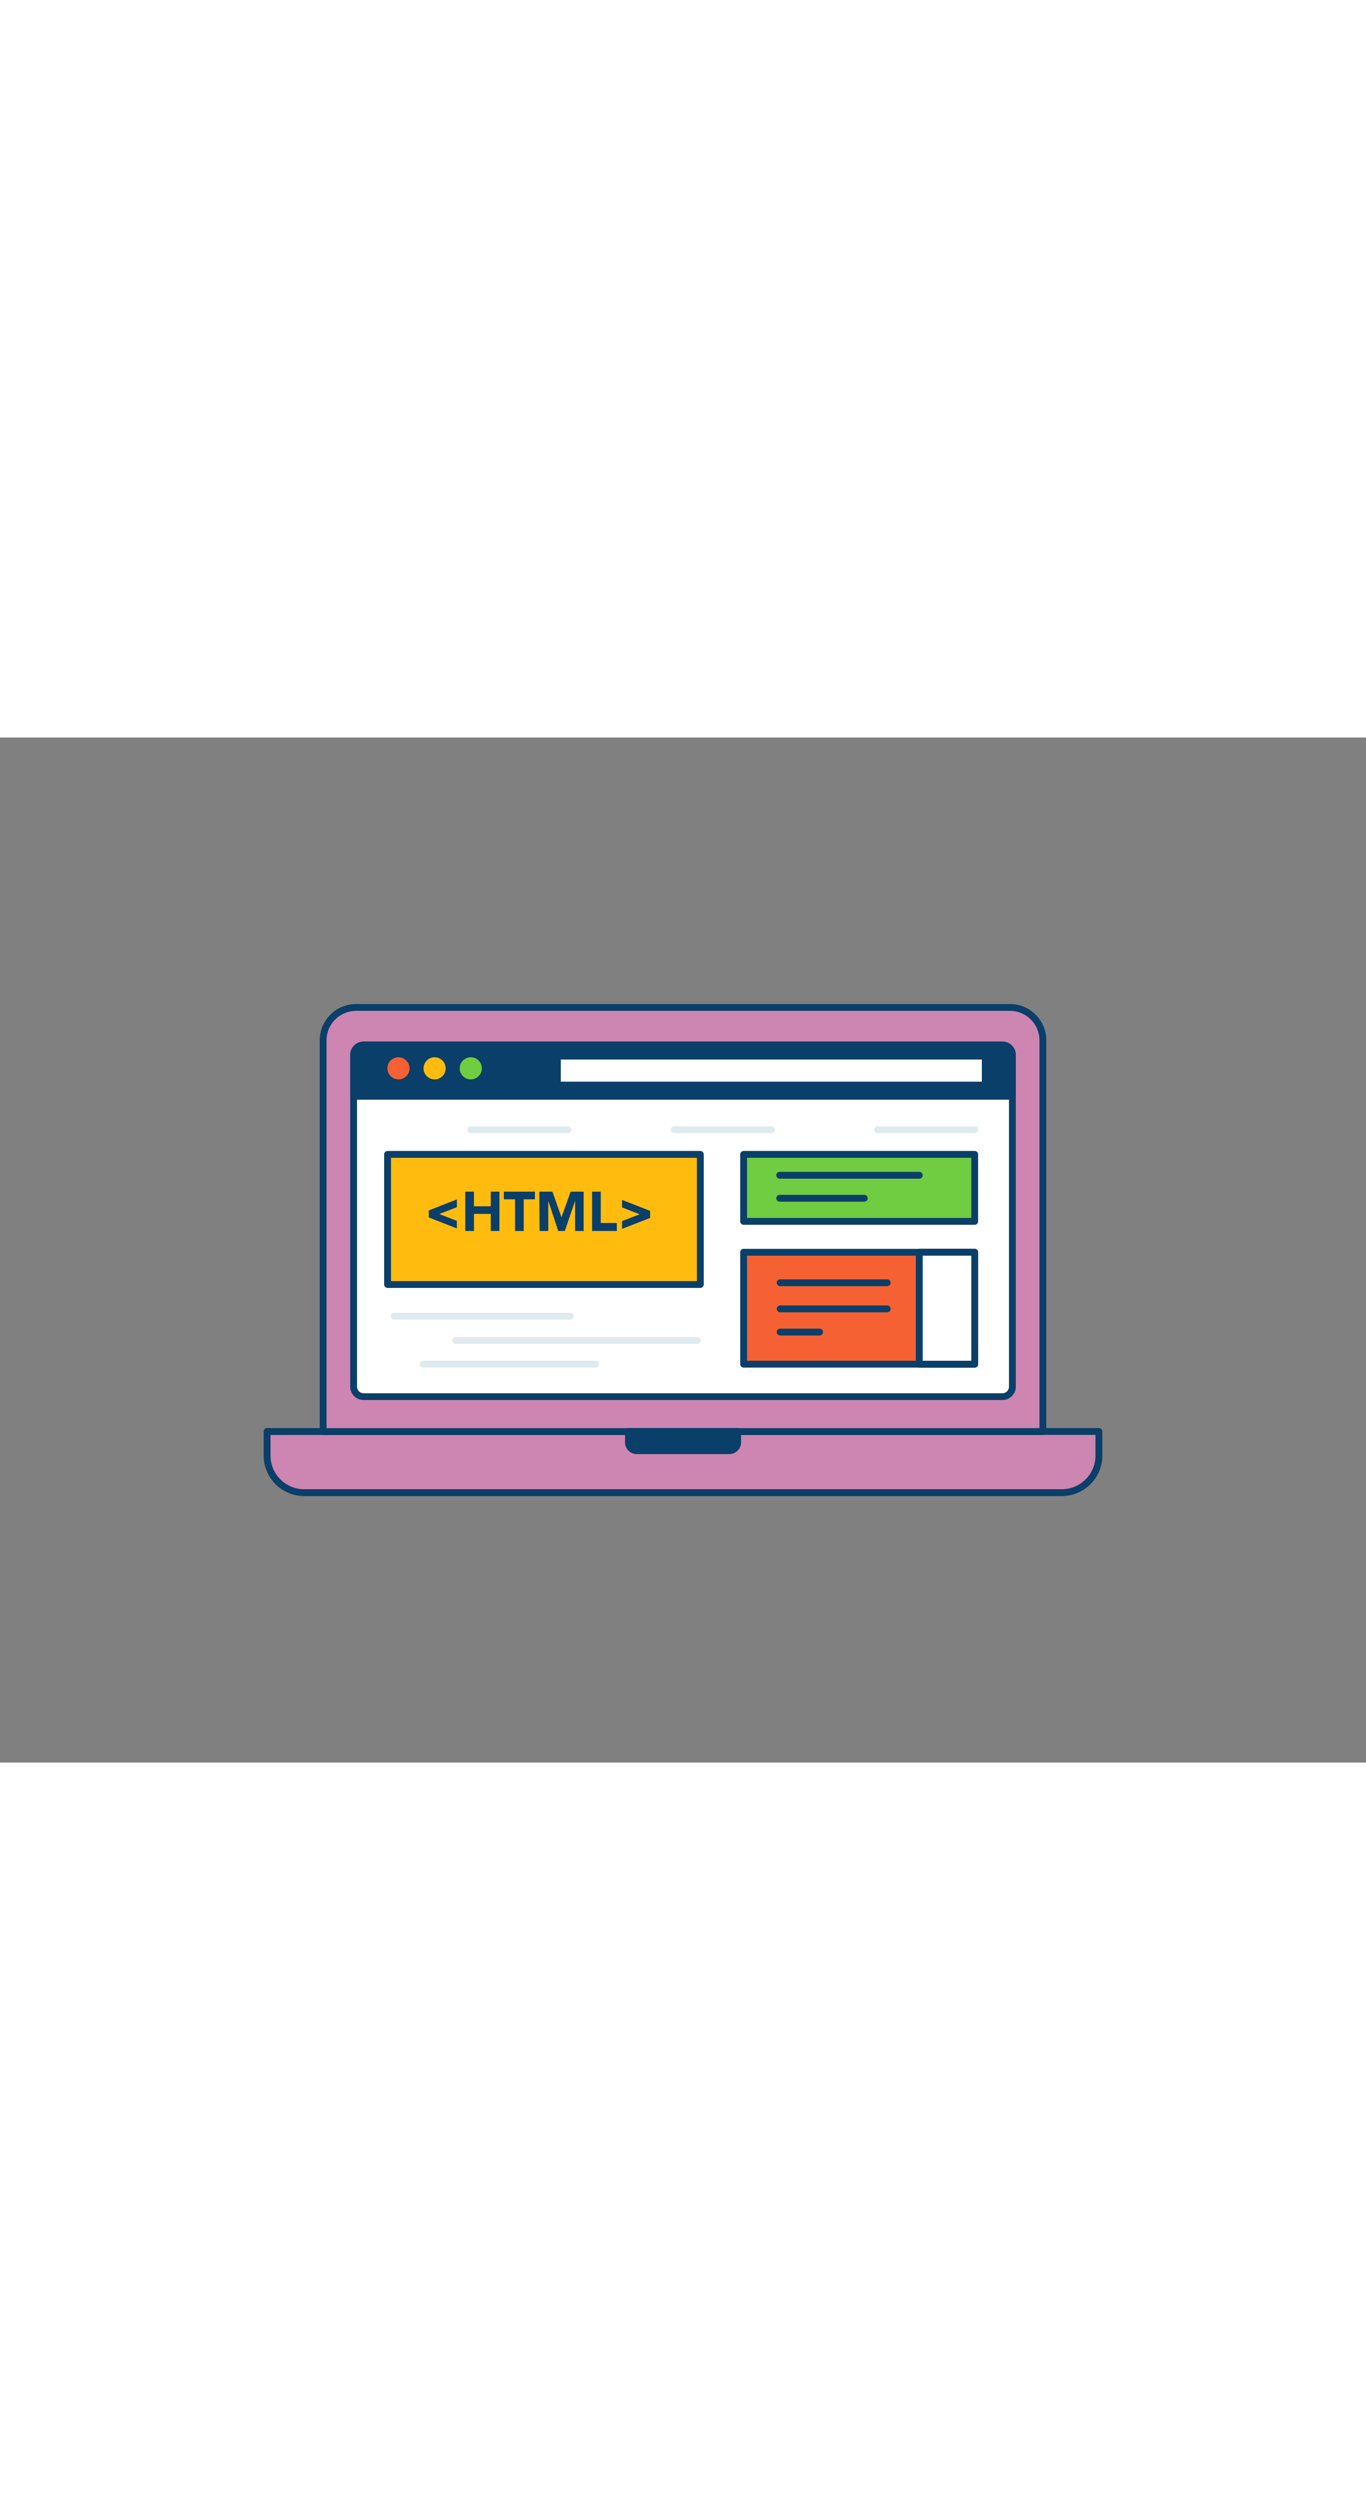 <svg id="_180_html_outline" data-name="#180_html_outline" xmlns="http://www.w3.org/2000/svg" viewBox="0 0 400 300" data-imageid="html-outline" imageName="HTML" class="illustrations_image" style="width: 164px;"><rect x="0" y="0" width="400" height="300" fill="#808080" stroke="none"/><path d="M78.21,203.12H321.79a0,0,0,0,1,0,0v7.06A10.85,10.85,0,0,1,310.94,221H89.06a10.85,10.85,0,0,1-10.85-10.85v-7.06A0,0,0,0,1,78.21,203.12Z" fill="#cd85b1" class="target-color"/><path d="M310.94,222H89.06a11.85,11.85,0,0,1-11.85-11.84v-7.06a1,1,0,0,1,1-1H321.79a1,1,0,0,1,1,1v7.06A11.85,11.85,0,0,1,310.94,222ZM79.21,204.12v6.06A9.85,9.85,0,0,0,89.06,220H310.94a9.85,9.85,0,0,0,9.85-9.84v-6.06Z" fill="#093f68"/><path d="M104.25,79H295.75a9.63,9.63,0,0,1,9.63,9.63V203.12a0,0,0,0,1,0,0H94.62a0,0,0,0,1,0,0V88.61A9.63,9.63,0,0,1,104.25,79Z" fill="#cd85b1" class="target-color"/><path d="M305.38,204.12H94.62a1,1,0,0,1-1-1V88.61A10.64,10.64,0,0,1,104.25,78h191.5a10.64,10.64,0,0,1,10.63,10.63V203.12A1,1,0,0,1,305.38,204.12Zm-209.76-2H304.38V88.61A8.64,8.64,0,0,0,295.75,80H104.25a8.64,8.64,0,0,0-8.63,8.63Z" fill="#093f68"/><rect x="103.55" y="89.95" width="192.9" height="102.94" rx="2.91" fill="#fff"/><path d="M293.54,193.89H106.46a3.92,3.92,0,0,1-3.91-3.91V92.86A3.91,3.91,0,0,1,106.46,89H293.54a3.91,3.91,0,0,1,3.91,3.91V190A3.92,3.92,0,0,1,293.54,193.89ZM106.46,91a1.91,1.91,0,0,0-1.91,1.91V190a1.92,1.92,0,0,0,1.91,1.91H293.54a1.92,1.92,0,0,0,1.91-1.91V92.86A1.91,1.91,0,0,0,293.54,91Z" fill="#093f68"/><path d="M184,203.12H216a0,0,0,0,1,0,0v3.17a2.42,2.42,0,0,1-2.42,2.42h-27.1a2.42,2.42,0,0,1-2.42-2.42v-3.17A0,0,0,0,1,184,203.12Z" fill="#093f68"/><path d="M213.55,209.71h-27.1a3.42,3.42,0,0,1-3.42-3.42v-3.17a1,1,0,0,1,1-1H216a1,1,0,0,1,1,1v3.17A3.42,3.42,0,0,1,213.55,209.71ZM185,204.12v2.17a1.43,1.43,0,0,0,1.42,1.42h27.1a1.43,1.43,0,0,0,1.42-1.42v-2.17Z" fill="#093f68"/><rect x="113.49" y="122.02" width="91.59" height="38.06" fill="#ffbc0e"/><path d="M205.07,161.08H113.49a1,1,0,0,1-1-1V122a1,1,0,0,1,1-1h91.58a1,1,0,0,1,1,1v38.06A1,1,0,0,1,205.07,161.08Zm-90.58-2h89.58V123H114.49Z" fill="#093f68"/><path d="M296.45,92.86V105H103.55V92.86A2.91,2.91,0,0,1,106.46,90H293.54A2.91,2.91,0,0,1,296.45,92.86Z" fill="#093f68"/><path d="M296.45,106H103.55a1,1,0,0,1-1-1V92.86A3.91,3.91,0,0,1,106.46,89H293.54a3.91,3.91,0,0,1,3.91,3.91V105A1,1,0,0,1,296.45,106Zm-191.9-2h190.9V92.86A1.91,1.91,0,0,0,293.54,91H106.46a1.91,1.91,0,0,0-1.91,1.91Z" fill="#093f68"/><circle cx="116.68" cy="96.82" r="4.24" fill="#f56132"/><path d="M116.68,102.05a5.24,5.24,0,1,1,5.24-5.23A5.24,5.24,0,0,1,116.68,102.05Zm0-8.47a3.24,3.24,0,1,0,3.24,3.24A3.25,3.25,0,0,0,116.68,93.58Z" fill="#093f68"/><circle cx="127.27" cy="96.82" r="4.24" fill="#ffbc0e"/><path d="M127.27,102.05a5.24,5.24,0,1,1,5.24-5.23A5.23,5.23,0,0,1,127.27,102.05Zm0-8.47a3.24,3.24,0,1,0,3.24,3.24A3.24,3.24,0,0,0,127.27,93.58Z" fill="#093f68"/><circle cx="137.86" cy="96.82" r="4.24" fill="#70cc40"/><path d="M137.86,102.05a5.24,5.24,0,1,1,5.24-5.23A5.24,5.24,0,0,1,137.86,102.05Zm0-8.47a3.24,3.24,0,1,0,3.24,3.24A3.24,3.24,0,0,0,137.86,93.58Z" fill="#093f68"/><rect x="163.22" y="93.25" width="125.29" height="8.47" fill="#fff"/><path d="M288.51,102.72H163.22a1,1,0,0,1-1-1V93.25a1,1,0,0,1,1-1H288.51a1,1,0,0,1,1,1v8.47A1,1,0,0,1,288.51,102.72Zm-124.29-2H287.51V94.25H164.22Z" fill="#093f68"/><path d="M166.32,115.79H137.86a1,1,0,0,1,0-2h28.46a1,1,0,0,1,0,2Z" fill="#dfeaef"/><path d="M225.87,115.79H197.42a1,1,0,0,1,0-2h28.45a1,1,0,0,1,0,2Z" fill="#dfeaef"/><path d="M285.42,115.79H257a1,1,0,1,1,0-2h28.45a1,1,0,0,1,0,2Z" fill="#dfeaef"/><path d="M133.78,137.46l-5.16,2v0l5.16,2v2.21l-8.23-3.22v-2.05l8.23-3.22Z" fill="#093f68"/><path d="M136.25,132.91h2.54v4.29h4.92v-4.29h2.54v11.51h-2.54v-5h-4.92v5h-2.54Z" fill="#093f68"/><path d="M150.82,135.15h-3.28v-2.24h9.1v2.24h-3.28v9.27h-2.54Z" fill="#093f68"/><path d="M157.93,132.91h3.84l2.65,7.51h0l2.67-7.51h3.82v11.51H168.4v-8.83h0l-3,8.83h-1.94l-2.91-8.83h0v8.83h-2.54Z" fill="#093f68"/><path d="M173.38,132.91h2.54v9.17h4.7v2.34h-7.24Z" fill="#093f68"/><path d="M182.15,141.53l5.15-2v0l-5.15-2v-2.21l8.23,3.22v2.05l-8.23,3.22Z" fill="#093f68"/><path d="M167,170.37H115.44a1,1,0,0,1,0-2H167a1,1,0,0,1,0,2Z" fill="#dfeaef"/><path d="M204.17,177.47H133.45a1,1,0,0,1,0-2h70.72a1,1,0,0,1,0,2Z" fill="#dfeaef"/><path d="M174.39,184.4H123.92a1,1,0,1,1,0-2h50.47a1,1,0,0,1,0,2Z" fill="#dfeaef"/><rect x="217.75" y="122.02" width="67.67" height="19.59" fill="#70cc40"/><path d="M285.42,142.61H217.75a1,1,0,0,1-1-1V122a1,1,0,0,1,1-1h67.67a1,1,0,0,1,1,1v19.59A1,1,0,0,1,285.42,142.61Zm-66.67-2h65.67V123H218.75Z" fill="#093f68"/><rect x="217.75" y="150.65" width="67.67" height="32.75" fill="#f56132"/><path d="M285.42,184.4H217.75a1,1,0,0,1-1-1V150.65a1,1,0,0,1,1-1h67.67a1,1,0,0,1,1,1V183.4A1,1,0,0,1,285.42,184.4Zm-66.67-2h65.67V151.65H218.75Z" fill="#093f68"/><rect x="269.19" y="150.65" width="16.22" height="32.75" fill="#fff"/><path d="M285.42,184.4H269.19a1,1,0,0,1-1-1V150.65a1,1,0,0,1,1-1h16.23a1,1,0,0,1,1,1V183.4A1,1,0,0,1,285.42,184.4Zm-15.23-2h14.23V151.65H270.19Z" fill="#093f68"/><path d="M269.19,129.11H228.32a1,1,0,0,1,0-2h40.87a1,1,0,0,1,0,2Z" fill="#093f68"/><path d="M259.79,168.22H228.45a1,1,0,0,1,0-2h31.34a1,1,0,0,1,0,2Z" fill="#093f68"/><path d="M259.79,160.57H228.45a1,1,0,0,1,0-2h31.34a1,1,0,0,1,0,2Z" fill="#093f68"/><path d="M240,175H228.45a1,1,0,0,1,0-2H240a1,1,0,0,1,0,2Z" fill="#093f68"/><path d="M253.08,135.84H228.32a1,1,0,0,1,0-2h24.76a1,1,0,0,1,0,2Z" fill="#093f68"/></svg>